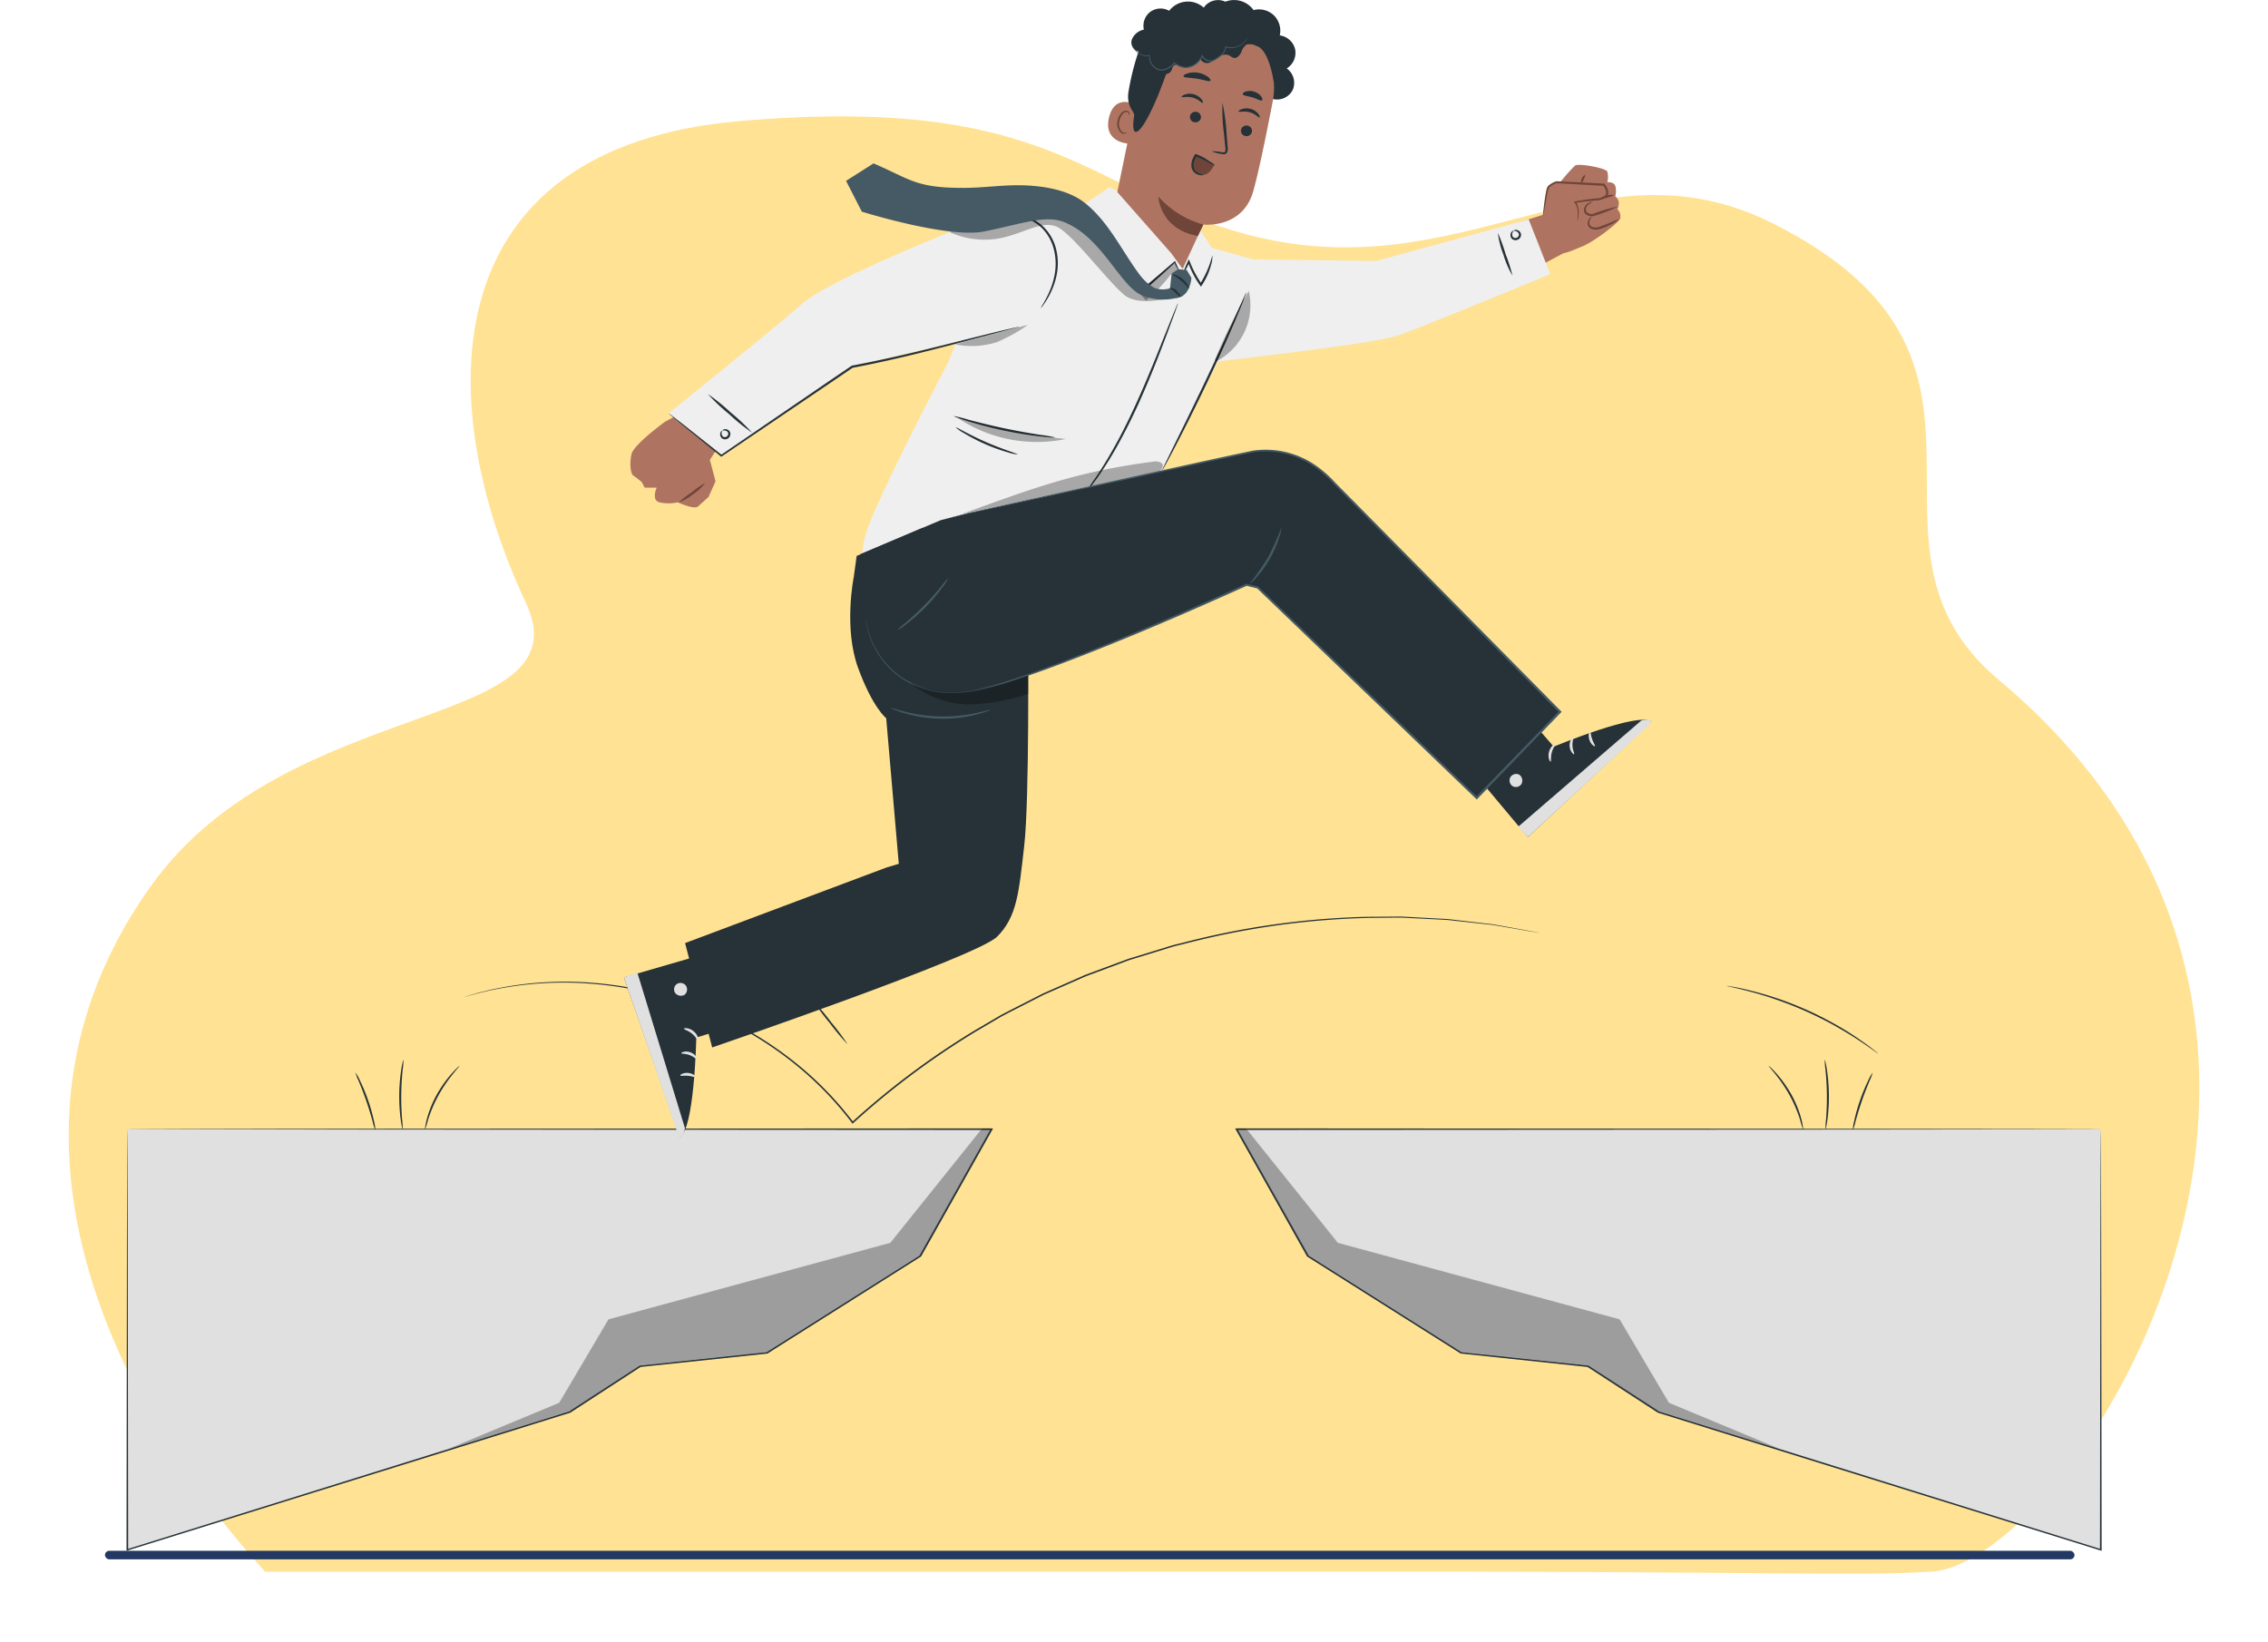 <svg xmlns="http://www.w3.org/2000/svg" xmlns:xlink="http://www.w3.org/1999/xlink" width="297.153" height="215.19" viewBox="0 0 297.153 215.19">
  <defs>
    <filter id="Trazado_114355" x="0" y="6.251" width="297.153" height="208.939" filterUnits="userSpaceOnUse">
      <feOffset dy="3" input="SourceAlpha"/>
      <feGaussianBlur stdDeviation="3" result="blur"/>
      <feFlood flood-opacity="0.161"/>
      <feComposite operator="in" in2="blur"/>
      <feComposite in="SourceGraphic"/>
    </filter>
    <clipPath id="clip-path">
      <rect id="Rectángulo_336038" data-name="Rectángulo 336038" width="113.535" height="64.337" fill="none"/>
    </clipPath>
    <clipPath id="clip-path-3">
      <rect id="Rectángulo_336035" data-name="Rectángulo 336035" width="71.367" height="42.088" fill="none"/>
    </clipPath>
    <clipPath id="clip-path-9">
      <rect id="Rectángulo_336039" data-name="Rectángulo 336039" width="185.25" height="27.137" fill="none"/>
    </clipPath>
    <clipPath id="clip-path-10">
      <rect id="Rectángulo_336034" data-name="Rectángulo 336034" width="134.687" height="149.001" fill="none"/>
    </clipPath>
    <clipPath id="clip-path-12">
      <rect id="Rectángulo_336026" data-name="Rectángulo 336026" width="26.312" height="6.876" fill="none"/>
    </clipPath>
    <clipPath id="clip-path-13">
      <rect id="Rectángulo_336027" data-name="Rectángulo 336027" width="4.67" height="9.241" fill="none"/>
    </clipPath>
    <clipPath id="clip-path-14">
      <rect id="Rectángulo_336028" data-name="Rectángulo 336028" width="11.995" height="11.836" fill="none"/>
    </clipPath>
    <clipPath id="clip-path-15">
      <rect id="Rectángulo_336029" data-name="Rectángulo 336029" width="14.257" height="3.263" fill="none"/>
    </clipPath>
    <clipPath id="clip-path-16">
      <rect id="Rectángulo_336030" data-name="Rectángulo 336030" width="9.552" height="2.786" fill="none"/>
    </clipPath>
    <clipPath id="clip-path-17">
      <rect id="Rectángulo_336031" data-name="Rectángulo 336031" width="30.141" height="12.472" fill="none"/>
    </clipPath>
    <clipPath id="clip-path-18">
      <rect id="Rectángulo_336032" data-name="Rectángulo 336032" width="15.418" height="3.888" fill="none"/>
    </clipPath>
  </defs>
  <g id="Grupo_947849" data-name="Grupo 947849" transform="translate(-651.179 -1591.544)">
    <g transform="matrix(1, 0, 0, 1, 651.18, 1591.54)" filter="url(#Trazado_114355)">
      <path id="Trazado_114355-2" data-name="Trazado 114355" d="M313.339,346.849c6.106,0,33.633.007,68.558,0,9.643,0,19.853-.005,30.329-.009,7.949,0,16.054-.007,24.186-.012l13.775-.009c61.47-.048,71.267.639,81.023.029,18.149,0,64.633-70.531,9.3-116.841-21.488-17.982,6.09-41.873-29.6-59.816-23.47-11.8-40.518,8.93-68.851,1.462-20.932-5.517-25.19-18.459-66.573-14.873-39.8,3.449-40.6,36.124-27.972,63.106,7.971,17.035-31.111,11.775-49.184,37.2C267.477,300.481,313.065,346.2,313.339,346.849Z" transform="translate(-278.62 -143.91)" fill="#ffe293"/>
    </g>
    <rect id="Rectángulo_33942" data-name="Rectángulo 33942" width="258.045" height="1.116" rx="0.558" transform="translate(664.934 1794.734)" fill="#233862"/>
    <g id="Grupo_947510" data-name="Grupo 947510">
      <g id="Grupo_947506" data-name="Grupo 947506" transform="translate(667.755 1730.397)">
        <g id="Grupo_947505" data-name="Grupo 947505" clip-path="url(#clip-path)">
          <path id="Trazado_654032" data-name="Trazado 654032" d="M.214,22.687V77.808l57.974-18.06,9.216-6L84.023,52,104.1,39.311l9.344-16.624Z" transform="translate(-0.106 -13.596)" fill="#e0e0e0"/>
          <g id="Grupo_947502" data-name="Grupo 947502">
            <g id="Grupo_947501" data-name="Grupo 947501" clip-path="url(#clip-path)">
              <path id="Trazado_654033" data-name="Trazado 654033" d="M.108,22.538s.008.344.012,1,.007,1.64.013,2.917c.006,2.557.016,6.31.027,11.109.014,9.591.033,23.361.056,40.09l-.147-.08L58.035,59.5,58,59.52l9.215-6,.029-.019.037,0L83.9,51.745l-.064.022.608-.384,19.474-12.3-.038.038L113.227,22.5l.114.14L32.109,22.59,8.582,22.563l-6.29-.012L.665,22.544c-.366,0-.557-.006-.557-.006s.18,0,.542-.006l1.612-.006,6.265-.012,23.5-.028,81.318-.047h.193l-.079.141L104.116,39.2l-.013.023-.025.016-19.472,12.3L84,51.93l-.029.018-.036,0L67.315,53.7l.065-.022-9.217,6-.016.01-.019.006L.147,77.738,0,77.784v-.125c.024-16.752.043-30.54.056-40.144.012-4.791.021-8.538.027-11.09.006-1.27.01-2.242.013-2.9s.012-.986.012-.986" transform="translate(0 -13.447)" fill="#263238"/>
              <g id="Grupo_947500" data-name="Grupo 947500" transform="translate(41.943 8.987)" opacity="0.3">
                <g id="Grupo_947499" data-name="Grupo 947499">
                  <g id="Grupo_947498" data-name="Grupo 947498" clip-path="url(#clip-path-3)">
                    <path id="Trazado_654034" data-name="Trazado 654034" d="M153.448,22.441,141.426,37.424,104.5,47.446,98.047,58.381,83.314,64.514l16.313-5.082,8.992-5.931,16.62-1.75L145.32,39.064l9.344-16.624" transform="translate(-83.309 -22.435)"/>
                    <path id="Trazado_654035" data-name="Trazado 654035" d="M83.314,64.515,83.3,64.5l14.728-6.132,6.457-10.935h0l36.919-10.021,12.019-14.98.021.011L141.429,37.424h0L104.507,47.447,98.051,58.38l0,0L83.52,64.429l16.1-5.014,8.993-5.932h0l16.616-1.75L145.3,39.05l9.343-16.621.023.008-9.349,16.628L125.239,51.752h0L108.619,53.5l-8.993,5.931Z" transform="translate(-83.303 -22.427)" fill="#fff"/>
                  </g>
                </g>
              </g>
            </g>
          </g>
          <g id="Grupo_947504" data-name="Grupo 947504">
            <g id="Grupo_947503" data-name="Grupo 947503" clip-path="url(#clip-path)">
              <path id="Trazado_654036" data-name="Trazado 654036" d="M59.544,4.149a5.053,5.053,0,0,1,.6,1.052,23.928,23.928,0,0,1,1.09,2.644,22.919,22.919,0,0,1,.758,2.717,4.4,4.4,0,0,1,.162,1.146,6.293,6.293,0,0,1-.344-1.118c-.191-.693-.469-1.647-.828-2.69s-.733-1.976-1.012-2.649a6.3,6.3,0,0,1-.42-1.1" transform="translate(-29.561 -2.486)" fill="#263238"/>
              <path id="Trazado_654037" data-name="Trazado 654037" d="M71.509,0a8.551,8.551,0,0,1-.1,1.336c-.08.823-.166,1.96-.181,3.217s.046,2.4.107,3.22a8.589,8.589,0,0,1,.073,1.337,1,1,0,0,1-.1-.352c-.049-.228-.1-.561-.158-.973a23.656,23.656,0,0,1,.074-6.463c.063-.411.126-.743.18-.97A1.024,1.024,0,0,1,71.509,0" transform="translate(-35.232 -0.001)" fill="#263238"/>
              <path id="Trazado_654038" data-name="Trazado 654038" d="M82.182,2c.033.021-.351.433-.911,1.13a19.573,19.573,0,0,0-1.9,2.846,17.717,17.717,0,0,0-1.293,3.055,12.562,12.562,0,0,1-.407,1.3.98.98,0,0,1,.024-.363A8.829,8.829,0,0,1,77.9,9a13.957,13.957,0,0,1,1.234-3.1,15.7,15.7,0,0,1,1.987-2.845c.3-.341.559-.609.751-.785A1.419,1.419,0,0,1,82.182,2" transform="translate(-38.559 -1.198)" fill="#263238"/>
            </g>
          </g>
        </g>
      </g>
      <g id="Grupo_947507" data-name="Grupo 947507" transform="translate(813 1730.397)">
        <g id="Grupo_947505-2" data-name="Grupo 947505" clip-path="url(#clip-path)">
          <path id="Trazado_654032-2" data-name="Trazado 654032" d="M113.448,22.687V77.807L55.475,59.748l-9.216-6L29.64,52,9.559,39.311.214,22.687Z" transform="translate(-0.021 -13.596)" fill="#e0e0e0"/>
          <g id="Grupo_947502-2" data-name="Grupo 947502">
            <g id="Grupo_947501-2" data-name="Grupo 947501" clip-path="url(#clip-path)">
              <path id="Trazado_654033-2" data-name="Trazado 654033" d="M113.427,22.538s-.008.344-.012,1-.007,1.64-.013,2.917c-.006,2.557-.016,6.31-.027,11.109-.014,9.591-.033,23.361-.056,40.09l.147-.08L55.5,59.5l.035.016-9.215-6-.029-.019-.037,0-16.619-1.75.064.022-.608-.384L9.618,39.081l.038.038L.308,22.5l-.114.14,81.232-.047,23.528-.028,6.29-.012,1.627-.006c.366,0,.557-.006.557-.006s-.18,0-.542-.006l-1.612-.006-6.265-.012-23.5-.028L.193,22.438H0l.079.141L9.42,39.2l.013.023.025.016,19.472,12.3.608.384.029.018.036,0L46.22,53.7l-.065-.022,9.217,6,.016.01.019.006,57.981,18.043.147.046v-.125c-.024-16.752-.043-30.54-.056-40.144-.012-4.791-.021-8.538-.027-11.09-.006-1.27-.01-2.242-.013-2.9s-.012-.986-.012-.986" transform="translate(0 -13.447)" fill="#263238"/>
              <g id="Grupo_947500-2" data-name="Grupo 947500" transform="translate(0.225 8.987)" opacity="0.3">
                <g id="Grupo_947499-2" data-name="Grupo 947499">
                  <g id="Grupo_947498-2" data-name="Grupo 947498" clip-path="url(#clip-path-3)">
                    <path id="Trazado_654034-2" data-name="Trazado 654034" d="M84.531,22.441,96.553,37.424l36.922,10.023,6.457,10.934,14.732,6.133-16.313-5.082L129.359,53.5l-16.62-1.75L92.659,39.064,83.314,22.441" transform="translate(-83.303 -22.435)"/>
                    <path id="Trazado_654035-2" data-name="Trazado 654035" d="M154.66,64.515l.011-.018-14.728-6.132L133.484,47.43h0L96.561,37.408,84.542,22.427l-.021.011L96.544,37.424h0l36.918,10.022,6.456,10.933,0,0,14.528,6.048-16.1-5.014-8.993-5.932h0l-16.616-1.75L92.67,39.05,83.327,22.429l-.023.008,9.349,16.628,20.083,12.688h0l16.616,1.75,8.993,5.931Z" transform="translate(-83.304 -22.427)" fill="#fff"/>
                  </g>
                </g>
              </g>
            </g>
          </g>
          <g id="Grupo_947504-2" data-name="Grupo 947504">
            <g id="Grupo_947503-2" data-name="Grupo 947503" clip-path="url(#clip-path)">
              <path id="Trazado_654036-2" data-name="Trazado 654036" d="M62.155,4.149a5.053,5.053,0,0,0-.6,1.052,23.928,23.928,0,0,0-1.09,2.644,22.918,22.918,0,0,0-.758,2.717,4.395,4.395,0,0,0-.162,1.146,6.293,6.293,0,0,0,.344-1.118c.191-.693.469-1.647.828-2.69s.733-1.976,1.012-2.649a6.3,6.3,0,0,0,.42-1.1" transform="translate(21.397 -2.486)" fill="#263238"/>
              <path id="Trazado_654037-2" data-name="Trazado 654037" d="M70.973,0a8.551,8.551,0,0,0,.1,1.336c.08.823.166,1.96.181,3.217s-.046,2.4-.107,3.22a8.589,8.589,0,0,0-.073,1.337,1,1,0,0,0,.1-.352c.049-.228.1-.561.158-.973a23.655,23.655,0,0,0-.074-6.463c-.063-.411-.126-.743-.18-.97A1.024,1.024,0,0,0,70.973,0" transform="translate(6.285 -0.001)" fill="#263238"/>
              <path id="Trazado_654038-2" data-name="Trazado 654038" d="M77.663,2c-.033.021.351.433.911,1.13a19.573,19.573,0,0,1,1.9,2.846,17.717,17.717,0,0,1,1.293,3.055,12.562,12.562,0,0,0,.407,1.3.98.98,0,0,0-.024-.363,8.829,8.829,0,0,0-.2-.973,13.957,13.957,0,0,0-1.234-3.1,15.7,15.7,0,0,0-1.987-2.845c-.3-.341-.559-.609-.751-.785A1.419,1.419,0,0,0,77.663,2" transform="translate(-7.752 -1.198)" fill="#263238"/>
            </g>
          </g>
        </g>
      </g>
      <g id="Grupo_947509" data-name="Grupo 947509" transform="translate(712 1711.636)">
        <g id="Grupo_947508" data-name="Grupo 947508" clip-path="url(#clip-path-9)">
          <path id="Trazado_654039" data-name="Trazado 654039" d="M140.831,2.124s-.134-.016-.393-.059l-1.148-.193-4.409-.762L131.667.754l-1.838-.2-.974-.109L127.84.39,123.426.168l-.59-.03-.6,0-1.222.012-2.542.024a105.766,105.766,0,0,0-24.1,3.391c-.556.143-1.122.262-1.678.428l-1.675.516-3.408,1.05c-.579.161-1.135.4-1.707.606l-1.715.638-1.732.644-.872.324c-.29.112-.571.247-.858.37l-3.46,1.52-.874.384c-.294.123-.583.258-.866.41l-1.716.877c-1.145.592-2.312,1.165-3.463,1.785l-3.4,2A103.581,103.581,0,0,0,50.967,27.06l-.084.077-.069-.091A44.28,44.28,0,0,0,42.5,18.681a47.66,47.66,0,0,0-9.263-5.575A49.306,49.306,0,0,0,15.913,8.744a45.593,45.593,0,0,0-11.773.779c-.68.121-1.273.274-1.788.394s-.947.234-1.294.333l-.789.217c-.178.048-.27.068-.27.068s.088-.032.264-.085l.785-.234c.345-.105.774-.23,1.291-.351s1.107-.284,1.787-.411a44.982,44.982,0,0,1,11.795-.841,49.244,49.244,0,0,1,17.39,4.331,47.74,47.74,0,0,1,9.307,5.583,44.384,44.384,0,0,1,8.361,8.4l-.153-.014a103.383,103.383,0,0,1,16.01-11.969l3.411-2c1.154-.621,2.323-1.195,3.471-1.788l1.72-.878c.283-.152.573-.287.868-.411l.876-.385L80.65,7.952c.288-.123.569-.257.86-.37l.874-.325,1.736-.644,1.719-.638c.573-.2,1.13-.444,1.711-.6l3.415-1.049,1.679-.515c.558-.165,1.125-.284,1.682-.427A105.248,105.248,0,0,1,118.47.027l2.545-.017L122.239,0l.6,0,.591.032,4.419.238,1.016.055.975.113,1.838.214,3.214.376,4.406.8,1.145.214c.257.05.388.08.388.08" fill="#263238"/>
          <path id="Trazado_654040" data-name="Trazado 654040" d="M115.3,32.429a31.465,31.465,0,0,1-2.361-2.809,31.415,31.415,0,0,1-2.192-2.943,31.532,31.532,0,0,1,2.361,2.81,31.408,31.408,0,0,1,2.192,2.943" transform="translate(-65.05 -15.67)" fill="#263238"/>
          <path id="Trazado_654041" data-name="Trazado 654041" d="M420.785,30.873a.9.9,0,0,1-.191-.116l-.523-.367c-.448-.326-1.108-.781-1.935-1.324s-1.833-1.158-2.972-1.8-2.426-1.287-3.8-1.907-2.723-1.13-3.957-1.562-2.367-.764-3.324-1.015-1.735-.444-2.277-.56l-.621-.145a.861.861,0,0,1-.215-.065.906.906,0,0,1,.222.022l.63.105c.547.092,1.334.258,2.3.5s2.1.562,3.349.975,2.595.938,3.981,1.553,2.667,1.286,3.811,1.93,2.142,1.282,2.959,1.846,1.468,1.036,1.9,1.383l.5.4a.877.877,0,0,1,.165.151" transform="translate(-235.535 -12.93)" fill="#263238"/>
        </g>
      </g>
      <g id="Grupo_947497" data-name="Grupo 947497" transform="translate(732.926 1591.544)">
        <g id="Grupo_947496" data-name="Grupo 947496" clip-path="url(#clip-path-10)">
          <g id="Grupo_947495" data-name="Grupo 947495">
            <g id="Grupo_947494" data-name="Grupo 947494" clip-path="url(#clip-path-10)">
              <path id="Trazado_653955" data-name="Trazado 653955" d="M6.05,96.959c-.132.088-4.075,2.979-4.382,4.206s-.131,2.629.22,2.848,1.095.833,1.095.833l.395.745H4.955s-.745,1.621.351,1.927a5.649,5.649,0,0,0,2.41,0s2.147.981,2.629.556,1.4-1.257,1.4-1.257l.92-2.059-.745-2.8,1.728-2.67L8.893,95.4Z" transform="translate(-0.66 -41.702)" fill="#ae7461"/>
              <path id="Trazado_653956" data-name="Trazado 653956" d="M16.242,112.417a6.127,6.127,0,0,1-1.579,1.455,6.109,6.109,0,0,1-1.86,1.075,11.314,11.314,0,0,1,1.686-1.312,11.331,11.331,0,0,1,1.753-1.219" transform="translate(-5.595 -49.136)" fill="#6f4439"/>
              <path id="Trazado_653957" data-name="Trazado 653957" d="M204.094,51.722l5.588-1.758,2.927,4.89-8.047,4.293Z" transform="translate(-89.211 -21.839)" fill="#ae7461"/>
              <path id="Trazado_653958" data-name="Trazado 653958" d="M215.359,41.77a24.377,24.377,0,0,1,2.8-3.322c.571-.28,3.95.327,4.2.8a2.5,2.5,0,0,1,0,1.4s.813-.093,1.048.468a2.6,2.6,0,0,1,0,1.4,1.123,1.123,0,0,1,.468.8,2.273,2.273,0,0,1-.187.866,1.387,1.387,0,0,1,.374,1.193c-.187.608-3.556,3.135-5.007,3.7s-2.527,1.216-3.463.655-1.638-4.633-1.638-4.633Z" transform="translate(-93.522 -16.775)" fill="#ae7461"/>
              <path id="Trazado_653959" data-name="Trazado 653959" d="M227.958,47.577a17.625,17.625,0,0,1-3.028,1.184,1.194,1.194,0,0,1-1.318-.257.779.779,0,0,1-.141-.623,1.009,1.009,0,0,1,.232-.48,1.413,1.413,0,0,1,.614-.391c.16-.052.253-.061.26-.043s-.073.065-.212.147a1.642,1.642,0,0,0-.5.417.677.677,0,0,0-.041.8.954.954,0,0,0,1.025.144,18.518,18.518,0,0,1,3.111-.9" transform="translate(-97.675 -20.526)" fill="#6f4439"/>
              <path id="Trazado_653960" data-name="Trazado 653960" d="M222.817,41.8c-.078-.014-.09-.3.052-.608s.366-.487.427-.437-.037.285-.161.559-.238.5-.319.486" transform="translate(-97.37 -17.811)" fill="#6f4439"/>
              <path id="Trazado_653961" data-name="Trazado 653961" d="M213.955,46.856a30.241,30.241,0,0,1,.655-3.744c.234-.421,1.123-.7,1.123-.7l6.177.328s1.4,1.685-.749,1.9a29.526,29.526,0,0,0-3,.4s.664.655.29,2.48-3.51,1.966-3.51,1.966Z" transform="translate(-93.522 -18.538)" fill="#ae7461"/>
              <path id="Trazado_653962" data-name="Trazado 653962" d="M218.441,47.41a6.149,6.149,0,0,1,.044-.682,4.226,4.226,0,0,0-.035-.794,1.913,1.913,0,0,0-.368-.934l-.112-.133.16-.034c.734-.156,1.6-.274,2.581-.386a2.328,2.328,0,0,0,1.363-.391c.3-.329.039-.924-.281-1.327l.1.052-1.475-.077-4.7-.267.046-.006a2.749,2.749,0,0,0-.928.48.661.661,0,0,0-.213.386c-.043.156-.078.312-.111.465-.127.61-.218,1.151-.3,1.6-.072.407-.131.749-.181,1.033a1.354,1.354,0,0,1-.088.364,1.312,1.312,0,0,1,.009-.374c.02-.242.055-.6.11-1.045s.127-.993.238-1.615c.029-.155.06-.316.1-.482a.9.9,0,0,1,.268-.5,2.923,2.923,0,0,1,1.012-.552l.02-.007h.026l4.7.231,1.475.08.067,0,.037.048a2.387,2.387,0,0,1,.426.8.926.926,0,0,1-.164.906,2.468,2.468,0,0,1-1.539.459c-.973.1-1.849.194-2.566.322l.048-.167a1.988,1.988,0,0,1,.383,1.055,3.773,3.773,0,0,1-.011.822,3.859,3.859,0,0,1-.093.5c-.029.113-.049.171-.058.169" transform="translate(-93.515 -18.437)" fill="#6f4439"/>
              <path id="Trazado_653963" data-name="Trazado 653963" d="M228.461,50.759a7.4,7.4,0,0,1-2.538,1.274,1.474,1.474,0,0,1-1.175-.039.87.87,0,0,1-.379-.4.754.754,0,0,1-.041-.478,1.219,1.219,0,0,1,.322-.554c.1-.1.175-.147.189-.134.049.029-.218.273-.307.725a.573.573,0,0,0,.344.6,1.265,1.265,0,0,0,.962,0c1.458-.484,2.583-1.071,2.623-.994" transform="translate(-98.047 -22.042)" fill="#6f4439"/>
              <path id="Trazado_653964" data-name="Trazado 653964" d="M229.067,45.393c.011.082-.347.2-.786.316s-.806.2-.838.127.3-.285.76-.41.853-.112.863-.033" transform="translate(-99.417 -19.815)" fill="#6f4439"/>
              <path id="Trazado_653965" data-name="Trazado 653965" d="M84.348,45.922l-9.924,1.325L66.7,66.474S58.382,82.329,56.237,87.992a12.549,12.549,0,0,0-.826,5.553l39.3-12.851,7.562-14.74,4.4-12.91-5.423-1.506-1.458-2.2L87.808,43.579Z" transform="translate(-24.201 -19.049)" fill="#efefef"/>
              <path id="Trazado_653966" data-name="Trazado 653966" d="M158.4,56.5l-19.984-.239-1.534,13.477s20.987-2.312,24.37-3.472S181.2,58.23,181.2,58.23l-2.833-7.183Z" transform="translate(-59.831 -22.313)" fill="#efefef"/>
              <path id="Trazado_653967" data-name="Trazado 653967" d="M205.327,59.815a11.711,11.711,0,0,1-1.18-2.725,11.69,11.69,0,0,1-.739-2.876A21.358,21.358,0,0,1,204.425,57a21.283,21.283,0,0,1,.9,2.82" transform="translate(-88.906 -23.697)" fill="#263238"/>
              <path id="Trazado_653968" data-name="Trazado 653968" d="M206.786,53.618c-.033-.021.189-.214.548-.058a.705.705,0,0,1,.406.509.721.721,0,0,1-1.2.6.706.706,0,0,1-.165-.63c.09-.382.377-.444.375-.4.025.037-.156.15-.169.434a.527.527,0,0,0,.15.408.469.469,0,0,0,.739-.37.526.526,0,0,0-.238-.364c-.235-.159-.434-.082-.449-.124" transform="translate(-90.203 -23.385)" fill="#263238"/>
              <path id="Trazado_653969" data-name="Trazado 653969" d="M106.343,96.193a1.147,1.147,0,0,1,.157-.248l.493-.674c.221-.288.484-.645.771-1.072s.636-.9.977-1.449c.714-1.08,1.5-2.411,2.323-3.912s1.657-3.192,2.48-4.991c1.641-3.6,2.949-6.941,3.913-9.352l1.152-2.851.328-.769a1.1,1.1,0,0,1,.133-.261,1.142,1.142,0,0,1-.078.283l-.276.789-1.064,2.885c-.915,2.43-2.194,5.787-3.84,9.4-.825,1.8-1.682,3.49-2.509,5s-1.646,2.826-2.386,3.9c-.354.546-.712,1.013-1.017,1.43s-.578.768-.813,1.046l-.538.642a1.115,1.115,0,0,1-.2.211" transform="translate(-46.483 -30.866)" fill="#263238"/>
              <path id="Trazado_653970" data-name="Trazado 653970" d="M120.176,57.173a2.216,2.216,0,0,1-.27-.453l-.672-1.3.138.027c-.867.8-2.092,1.912-3.521,3.193l-.1.087-.093-.1c-.674-.717-1.353-1.546-2.029-2.428-1.655-2.182-3.032-4.236-4.076-5.686L108.315,48.8a3.991,3.991,0,0,1-.443-.64,3.945,3.945,0,0,1,.533.569c.322.384.78.947,1.319,1.663,1.09,1.422,2.495,3.46,4.142,5.631.673.878,1.342,1.7,2,2.418l-.19-.012c1.437-1.263,2.681-2.343,3.579-3.108l.092-.079.047.105.6,1.337a2.216,2.216,0,0,1,.185.493" transform="translate(-47.151 -21.05)" fill="#263238"/>
              <path id="Trazado_653971" data-name="Trazado 653971" d="M136.295,68.106a.882.882,0,0,1-.074.253l-.266.7c-.236.609-.594,1.483-1.049,2.558-.909,2.151-2.223,5.1-3.756,8.313s-2.988,6.1-4.067,8.165c-.539,1.035-.983,1.869-1.3,2.441l-.369.656a.908.908,0,0,1-.146.22.9.9,0,0,1,.093-.247l.32-.681,1.215-2.482c1.031-2.093,2.455-4.985,3.988-8.2s2.874-6.142,3.83-8.27l1.134-2.52.317-.682a.888.888,0,0,1,.129-.23" transform="translate(-54.756 -29.77)" fill="#263238"/>
              <g id="Grupo_947475" data-name="Grupo 947475" transform="translate(44.293 60.464)" opacity="0.3">
                <g id="Grupo_947474" data-name="Grupo 947474">
                  <g id="Grupo_947473" data-name="Grupo 947473" clip-path="url(#clip-path-12)">
                    <path id="Trazado_653972" data-name="Trazado 653972" d="M104.866,107.648a1.525,1.525,0,0,0-1.226-.193c-9.945,1.305-15.52,3.421-24.951,6.837l25.669-5.484c.551-.211.827-.876.508-1.161" transform="translate(-78.689 -107.417)"/>
                  </g>
                </g>
              </g>
              <path id="Trazado_653973" data-name="Trazado 653973" d="M133.95,59.43a3.424,3.424,0,0,1-.16,1.2,8.662,8.662,0,0,1-1.224,2.73l-.118.174-.121-.171c-.107-.152-.219-.313-.327-.481a11.538,11.538,0,0,1-1.25-2.6l.214.014a10.229,10.229,0,0,1-.9,1.654,10.325,10.325,0,0,1,.694-1.76l.111-.254.1.267a13.834,13.834,0,0,0,1.276,2.517c.1.164.214.321.317.471l-.239,0a12.935,12.935,0,0,0,1.625-3.767" transform="translate(-56.85 -25.977)" fill="#263238"/>
              <g id="Grupo_947478" data-name="Grupo 947478" transform="translate(77.409 38.124)" opacity="0.3">
                <g id="Grupo_947477" data-name="Grupo 947477">
                  <g id="Grupo_947476" data-name="Grupo 947476" clip-path="url(#clip-path-13)">
                    <path id="Trazado_653974" data-name="Trazado 653974" d="M137.673,76.97a8.274,8.274,0,0,0,4.307-9.24,74.681,74.681,0,0,0-4.459,9.051" transform="translate(-137.521 -67.729)"/>
                  </g>
                </g>
              </g>
              <g id="Grupo_947481" data-name="Grupo 947481" transform="translate(61.03 27.543)" opacity="0.3">
                <g id="Grupo_947480" data-name="Grupo 947480">
                  <g id="Grupo_947479" data-name="Grupo 947479" clip-path="url(#clip-path-14)">
                    <path id="Trazado_653975" data-name="Trazado 653975" d="M108.548,48.946a49.935,49.935,0,0,0,7.225,11.822,21.766,21.766,0,0,0,3.375-3.551l1.268,1.057q-.327-1.03-.655-2.061c-.039-.124-.1-.267-.228-.29a.362.362,0,0,0-.267.109l-3.366,2.63a71.891,71.891,0,0,1-7.479-9.731" transform="translate(-108.422 -48.932)"/>
                  </g>
                </g>
              </g>
              <path id="Trazado_653976" data-name="Trazado 653976" d="M85.342,103.009a4.954,4.954,0,0,1-1.281-.27,23.85,23.85,0,0,1-5.772-2.526,4.967,4.967,0,0,1-1.067-.758c.047-.076,1.743.968,3.987,1.944s4.156,1.524,4.133,1.61" transform="translate(-33.754 -43.471)" fill="#263238"/>
              <path id="Trazado_653977" data-name="Trazado 653977" d="M90.075,99.634a1.924,1.924,0,0,1-.54,0c-.346-.02-.845-.066-1.461-.136-1.23-.139-2.925-.393-4.776-.782s-3.5-.843-4.687-1.213c-.591-.185-1.066-.344-1.39-.466a1.916,1.916,0,0,1-.5-.216,16.556,16.556,0,0,1,1.943.482c1.193.318,2.847.736,4.689,1.125s3.524.673,4.743.864a16.644,16.644,0,0,1,1.973.344" transform="translate(-33.538 -42.318)" fill="#263238"/>
              <g id="Grupo_947484" data-name="Grupo 947484" transform="translate(43.653 54.648)" opacity="0.3">
                <g id="Grupo_947483" data-name="Grupo 947483">
                  <g id="Grupo_947482" data-name="Grupo 947482" clip-path="url(#clip-path-15)">
                    <path id="Trazado_653978" data-name="Trazado 653978" d="M77.552,97.142A18.634,18.634,0,0,0,91.809,99.95a70.051,70.051,0,0,1-14.257-2.865" transform="translate(-77.552 -97.084)"/>
                  </g>
                </g>
              </g>
              <path id="Trazado_653979" data-name="Trazado 653979" d="M56.543,50.217c-2.68-.827-11.175,2.862-11.175,2.862S30.943,58.932,27.94,61.645s-17.55,14.4-17.55,14.4L17.3,81.6,34.3,69.919l20.834-4.844s2.333-.8,5.026-5.067-.942-8.963-3.622-9.791" transform="translate(-4.542 -21.898)" fill="#efefef"/>
              <path id="Trazado_653980" data-name="Trazado 653980" d="M93.908,62.282c-.046-.03.506-.76,1.1-2.086a10.175,10.175,0,0,0,.738-2.423,7.7,7.7,0,0,0-.1-3.069,6.115,6.115,0,0,0-1.4-2.7,5.5,5.5,0,0,0-2.062-1.4,6.013,6.013,0,0,0-2.3-.333c0-.01.053-.026.159-.05a3.043,3.043,0,0,1,.473-.062,4.629,4.629,0,0,1,1.736.249,5.511,5.511,0,0,1,2.19,1.41,6.224,6.224,0,0,1,1.491,2.817,7.71,7.71,0,0,1,.078,3.184,9.662,9.662,0,0,1-.816,2.465,10.868,10.868,0,0,1-.887,1.5,2.307,2.307,0,0,1-.405.5" transform="translate(-39.291 -21.921)" fill="#263238"/>
              <g id="Grupo_947487" data-name="Grupo 947487" transform="translate(43.388 42.56)" opacity="0.3">
                <g id="Grupo_947486" data-name="Grupo 947486">
                  <g id="Grupo_947485" data-name="Grupo 947485" clip-path="url(#clip-path-16)">
                    <path id="Trazado_653981" data-name="Trazado 653981" d="M77.08,78.163a10.858,10.858,0,0,0,5.49-.29,22.276,22.276,0,0,0,4.062-2.265Z" transform="translate(-77.08 -75.609)"/>
                  </g>
                </g>
              </g>
              <path id="Trazado_653982" data-name="Trazado 653982" d="M22.69,100.089c-.036-.013.126-.248.5-.187a.687.687,0,0,1,.505.382.7.7,0,0,1-.981.862.688.688,0,0,1-.315-.551c-.012-.381.241-.512.25-.475.033.03-.1.182-.044.449a.512.512,0,0,0,.243.341.453.453,0,0,0,.6-.525.509.509,0,0,0-.307-.284c-.257-.094-.426.024-.451-.014" transform="translate(-9.792 -43.664)" fill="#263238"/>
              <path id="Trazado_653983" data-name="Trazado 653983" d="M25.328,96.778a25.355,25.355,0,0,1-3-2.422,25.391,25.391,0,0,1-2.8-2.643,25.485,25.485,0,0,1,3,2.423,25.444,25.444,0,0,1,2.8,2.643" transform="translate(-8.535 -40.087)" fill="#263238"/>
              <path id="Trazado_653984" data-name="Trazado 653984" d="M10.391,87.389a.589.589,0,0,1,.132.086l.369.276,1.4,1.086,5.08,4.028-.13-.005,14.2-9.7,2.924-1.987.025-.017.03-.006c6.256-1.171,11.7-2.63,15.621-3.6,1.959-.491,3.534-.877,4.622-1.131l1.251-.284a2.8,2.8,0,0,1,.439-.08,2.761,2.761,0,0,1-.426.133l-1.239.333-4.6,1.217c-3.907,1.018-9.346,2.511-15.616,3.7l.055-.023L31.6,83.4,17.359,93.041l-.068.046-.062-.051-5.019-4.1L10.851,87.8l-.348-.3c-.078-.069-.115-.107-.111-.111" transform="translate(-4.542 -33.244)" fill="#263238"/>
              <g id="Grupo_947490" data-name="Grupo 947490" transform="translate(42.699 26.975)" opacity="0.3">
                <g id="Grupo_947489" data-name="Grupo 947489">
                  <g id="Grupo_947488" data-name="Grupo 947488" clip-path="url(#clip-path-17)">
                    <path id="Trazado_653985" data-name="Trazado 653985" d="M75.857,51.368a11.023,11.023,0,0,0,6.059.879c3.383-.492,5.972-2.583,8.061-1.538s6.64,7.2,8.793,8.92,7.228,0,7.228,0h-3.073l-4.351-3.3s-3.678-7.972-6.446-8.27a88.056,88.056,0,0,0-9.106,0Z" transform="translate(-75.857 -47.922)"/>
                  </g>
                </g>
              </g>
              <path id="Trazado_653986" data-name="Trazado 653986" d="M94.867,53.778c-.271.75-1.778.974-2.777.56A6.511,6.511,0,0,1,89.928,52.3c-2.243-3.117-3.89-6.628-6.879-9.039-2.079-1.677-5.129-2.221-7.8-2.344s-5.333.312-8,.326c-6.387.033-7.046-1.095-11.947-3.208l-3.6,2.288,2.065,4.035s11.312,3.532,15.992,2.6c4.769-.95,7.969-2.168,10.348-1.29,5.082,1.877,7.434,8.428,10.389,9.67a7.167,7.167,0,0,0,5.318.061Z" transform="translate(-22.598 -16.627)" fill="#455a64"/>
              <path id="Trazado_653987" data-name="Trazado 653987" d="M127.059,65.473l.236-2.25.857-.553,1.128.1.61,1.027s-.085,2.474-2.035,2.655Z" transform="translate(-55.539 -27.394)" fill="#455a64"/>
              <path id="Trazado_653988" data-name="Trazado 653988" d="M128.5,68.141c-.058.056-.386-.187-.732-.544a2.4,2.4,0,0,0-.433-.391c-.118-.075-.216-.092-.221-.136s.106-.1.3-.057a1.248,1.248,0,0,1,.569.379c.346.357.579.692.521.749" transform="translate(-55.563 -29.285)" fill="#263238"/>
              <path id="Trazado_653989" data-name="Trazado 653989" d="M129.87,65.668c-.073.045-.457-.492-1.071-1s-1.207-.794-1.175-.875a3.048,3.048,0,0,1,2.246,1.873" transform="translate(-55.785 -27.878)" fill="#263238"/>
              <path id="Trazado_653990" data-name="Trazado 653990" d="M145.565,8.959a2.39,2.39,0,0,0,1.1-2.488,2.391,2.391,0,0,0-2.013-1.832,2.837,2.837,0,0,0-.778-2.633,2.836,2.836,0,0,0-2.659-.684,3.129,3.129,0,0,0-3.693-1.1,2.289,2.289,0,0,0-2.6.485,2.288,2.288,0,0,0-.3,2.63l8.868,9.56a2.316,2.316,0,0,0,2.815-1.032,2.316,2.316,0,0,0-.744-2.9" transform="translate(-58.722 0)" fill="#263238"/>
              <path id="Trazado_653991" data-name="Trazado 653991" d="M128.424,3.919l-.473-.132c-5.185-1.12-9.033,2.659-10.009,7.874l-3.1,15.071,7.049,8,1.507,2.068,2.686-5.81s5.117.6,6.541-4.288c.687-2.361,1.707-7.336,2.577-11.851a9.486,9.486,0,0,0-6.775-10.936" transform="translate(-50.197 -1.569)" fill="#ae7461"/>
              <path id="Trazado_653992" data-name="Trazado 653992" d="M130.3,49.433a12.347,12.347,0,0,1-5.9-3.667s.151,4.244,5.168,5.163Z" transform="translate(-54.375 -20.005)" fill="#6f4439"/>
              <path id="Trazado_653993" data-name="Trazado 653993" d="M145.048,30.075a.727.727,0,0,1-.872.519.7.7,0,0,1-.546-.832.727.727,0,0,1,.871-.52.7.7,0,0,1,.547.833" transform="translate(-62.774 -12.774)" fill="#263238"/>
              <path id="Trazado_653994" data-name="Trazado 653994" d="M145.809,26.419c-.112.068-.534-.473-1.288-.681s-1.412.016-1.467-.1c-.029-.052.105-.193.4-.3a2,2,0,0,1,1.206-.034,1.919,1.919,0,0,1,.993.656c.183.242.215.429.161.458" transform="translate(-62.529 -11.028)" fill="#263238"/>
              <path id="Trazado_653995" data-name="Trazado 653995" d="M133.172,26.862a.727.727,0,0,1-.871.519.7.7,0,0,1-.547-.833.727.727,0,0,1,.871-.52.7.7,0,0,1,.547.833" transform="translate(-57.583 -11.37)" fill="#263238"/>
              <path id="Trazado_653996" data-name="Trazado 653996" d="M132.578,23.013c-.112.067-.535-.473-1.288-.68s-1.411.016-1.467-.1c-.029-.052.1-.193.4-.3a1.99,1.99,0,0,1,1.206-.034,1.919,1.919,0,0,1,.994.656c.182.242.215.429.161.458" transform="translate(-56.745 -9.539)" fill="#263238"/>
              <path id="Trazado_653997" data-name="Trazado 653997" d="M136.821,30.267a5.152,5.152,0,0,1,1.286.119c.2.033.391.046.459-.077a1.014,1.014,0,0,0,.03-.606q-.078-.774-.162-1.624a26.174,26.174,0,0,1-.213-4.188,26.187,26.187,0,0,1,.55,4.161q.071.851.136,1.626a1.158,1.158,0,0,1-.11.783.5.5,0,0,1-.395.194,1.353,1.353,0,0,1-.339-.046,5.115,5.115,0,0,1-1.241-.343" transform="translate(-59.806 -10.443)" fill="#263238"/>
              <path id="Trazado_653998" data-name="Trazado 653998" d="M133.778,17.942c-.131.184-.857-.122-1.771-.261-.911-.157-1.7-.1-1.762-.313-.028-.1.15-.261.494-.379a3.113,3.113,0,0,1,2.692.437c.288.221.407.427.348.516" transform="translate(-56.93 -7.368)" fill="#263238"/>
              <path id="Trazado_653999" data-name="Trazado 653999" d="M146.569,22.386c-.18.135-.65-.187-1.272-.369-.615-.2-1.185-.205-1.257-.418-.029-.1.1-.25.378-.348a1.916,1.916,0,0,1,2.038.634c.172.238.2.434.114.5" transform="translate(-62.959 -9.253)" fill="#263238"/>
              <path id="Trazado_654000" data-name="Trazado 654000" d="M116.466,25.458a1.382,1.382,0,0,0-1.081-1.682c-.939-.167-2.1.07-2.566,1.977-.824,3.382,2.742,3.512,2.772,3.417.02-.065.543-2.293.875-3.711" transform="translate(-49.26 -10.373)" fill="#ae7461"/>
              <path id="Trazado_654001" data-name="Trazado 654001" d="M116.1,28.6c-.012-.014-.069.027-.18.048a.606.606,0,0,1-.443-.1,1.5,1.5,0,0,1-.356-1.473,2.009,2.009,0,0,1,.37-.8.7.7,0,0,1,.554-.344.309.309,0,0,1,.308.246c.022.106-.016.168,0,.178s.087-.039.093-.186a.389.389,0,0,0-.082-.244.459.459,0,0,0-.305-.165.852.852,0,0,0-.743.374,2.06,2.06,0,0,0-.435.893,1.577,1.577,0,0,0,.5,1.671.651.651,0,0,0,.561.042c.126-.058.162-.129.151-.138" transform="translate(-50.198 -11.257)" fill="#6f4439"/>
              <path id="Trazado_654002" data-name="Trazado 654002" d="M135.445,5.7a1.253,1.253,0,0,0-.051-.274,2.244,2.244,0,0,0-1.416-1.418,8.6,8.6,0,0,0-1.025-.811A3.138,3.138,0,0,0,131.126,1.1a3.137,3.137,0,0,0-3.075.5c-.143-.019-.287-.033-.431-.047a3.095,3.095,0,0,0-4.889.024,2.3,2.3,0,0,0-2.476.139,2.3,2.3,0,0,0-.841,2.332,2.135,2.135,0,0,0-1.586,1.323,1.242,1.242,0,0,0,.882,1.555,33.146,33.146,0,0,0-1.3,5.206c-.347,1.975.816,2.688.74,3.158-.667,4.1,1.422,2.379,4.175-5.413a.937.937,0,0,0,.71-.494c.1-.222.123-.509.326-.647.243-.164.562,0,.835.1a2.222,2.222,0,0,0,2.648-.917.932.932,0,0,0,1.174.448,4.994,4.994,0,0,0,1.184-.723,1.432,1.432,0,0,1,1.311-.256c.238.1.429.316.684.363.451.083.809-.373,1-.791a2.01,2.01,0,0,1,.668-.961,2.524,2.524,0,0,1,.868,0c.167.066.332.147.493.218a1.676,1.676,0,0,0,.222.072,2.542,2.542,0,0,1,.281.215c1.282,1.128,1.722,4.559,1.722,4.559a6.088,6.088,0,0,0-1-5.367" transform="translate(-51.292 -0.164)" fill="#263238"/>
              <path id="Trazado_654003" data-name="Trazado 654003" d="M133.51,8.5s0,.021-.018.061-.035.1-.071.173a2.186,2.186,0,0,1-.423.579,2.49,2.49,0,0,1-.964.586,2.314,2.314,0,0,1-1.482.01l.078-.059a1.26,1.26,0,0,1-.325.907,3.607,3.607,0,0,1-.8.665,2.592,2.592,0,0,1-.482.28,1.217,1.217,0,0,1-.587.05,1.27,1.27,0,0,1-.972-.687h.135a2.608,2.608,0,0,1-1.55,1.444,1.9,1.9,0,0,1-1.2.055,3.431,3.431,0,0,1-1.019-.54l.1-.015a2.741,2.741,0,0,1-1.081.815,1.46,1.46,0,0,1-1.257-.006,1.917,1.917,0,0,1-1.021-1.841l.066.056a1.792,1.792,0,0,1-1.2-.151,1.946,1.946,0,0,1-.7-.581,1.68,1.68,0,0,1-.261-.514.8.8,0,0,1-.037-.2,2.072,2.072,0,0,0,.344.675,1.933,1.933,0,0,0,.694.541,1.718,1.718,0,0,0,1.136.124l.073-.019-.007.075a1.809,1.809,0,0,0,.974,1.713,1.326,1.326,0,0,0,1.144-.006,2.62,2.62,0,0,0,1.019-.775l.043-.055.057.04a3.323,3.323,0,0,0,.975.515,1.754,1.754,0,0,0,1.11-.053,2.466,2.466,0,0,0,1.464-1.359l.065-.153.07.151a1.129,1.129,0,0,0,.858.606,1.079,1.079,0,0,0,.518-.04,2.537,2.537,0,0,0,.454-.262,3.5,3.5,0,0,0,.78-.633,1.142,1.142,0,0,0,.306-.818l-.006-.087.083.029a2.237,2.237,0,0,0,1.415.011,2.476,2.476,0,0,0,.947-.545,2.7,2.7,0,0,0,.557-.766" transform="translate(-51.768 -3.716)" fill="#455a64"/>
              <path id="Trazado_654004" data-name="Trazado 654004" d="M133.2,36.323a.517.517,0,0,0-.278-.1c-.167.007-.281.167-.355.317a1.977,1.977,0,0,0-.088,1.62.972.972,0,0,0,.421.455,1.448,1.448,0,0,0,1.872-.5l.465-.668c-.439-.262-1.6-.867-2.038-1.129" transform="translate(-57.849 -15.834)" fill="#6f4439"/>
              <path id="Trazado_654005" data-name="Trazado 654005" d="M135.149,37.27a1.629,1.629,0,0,1-.771-.283,9.058,9.058,0,0,0-1.757-.845l.159-.071c-.059.106-.119.218-.174.332a1.927,1.927,0,0,0-.243,1.113,1,1,0,0,0,.469.74c.471.269.856.3.84.354a1.461,1.461,0,0,1-.943-.173,1.188,1.188,0,0,1-.633-.878,2.085,2.085,0,0,1,.246-1.284c.059-.122.123-.238.184-.346l.057-.1.1.03a6.567,6.567,0,0,1,1.792.961,5.242,5.242,0,0,1,.672.451" transform="translate(-57.73 -15.661)" fill="#263238"/>
              <path id="Trazado_654006" data-name="Trazado 654006" d="M193.689,169.776l9.406,11.231,16.207-15.1c-1.536-1.46-12.816,3.241-12.816,3.241l-5.2-6Z" transform="translate(-84.663 -71.317)" fill="#263238"/>
              <path id="Trazado_654007" data-name="Trazado 654007" d="M206.263,180.552a.9.9,0,0,0,.246,1.182.868.868,0,0,0,1.173-.234.954.954,0,0,0-.267-1.25.9.9,0,0,0-1.193.378" transform="translate(-90.106 -78.75)" fill="#e0e0e0"/>
              <path id="Trazado_654008" data-name="Trazado 654008" d="M209.4,182.927l-1.288-1.354,16.139-13.921s1.017-.352,1.4.235Z" transform="translate(-90.967 -73.237)" fill="#e0e0e0"/>
              <path id="Trazado_654009" data-name="Trazado 654009" d="M216.078,173.219c.071.082-.291.486-.444,1.1-.169.613-.05,1.143-.152,1.179-.087.053-.41-.53-.212-1.274s.757-1.1.808-1.008" transform="translate(-94.069 -75.71)" fill="#e0e0e0"/>
              <path id="Trazado_654010" data-name="Trazado 654010" d="M220.577,171.66c.09.06-.128.514-.085,1.1.026.587.295,1.012.213,1.081-.063.082-.549-.331-.589-1.059s.388-1.194.46-1.121" transform="translate(-96.213 -75.031)" fill="#e0e0e0"/>
              <path id="Trazado_654011" data-name="Trazado 654011" d="M225.381,172.178c-.056.084-.535-.209-.735-.832s.009-1.14.1-1.1.082.48.254.988.449.867.377.948" transform="translate(-98.157 -74.413)" fill="#e0e0e0"/>
              <path id="Trazado_654012" data-name="Trazado 654012" d="M212.073,170.045c.034.1-.431.332-.85.779s-.636.913-.741.884-.032-.624.469-1.144,1.1-.618,1.122-.519" transform="translate(-91.987 -74.313)" fill="#e0e0e0"/>
              <path id="Trazado_654013" data-name="Trazado 654013" d="M206.783,167.195c.032.032-.236.372-.816.752a4.975,4.975,0,0,1-1.092.53,5.177,5.177,0,0,1-.7.187,1.354,1.354,0,0,1-.423.038.472.472,0,0,1-.428-.387.593.593,0,0,1,.178-.5,1.459,1.459,0,0,1,.343-.241,3.981,3.981,0,0,1,.666-.3,3.9,3.9,0,0,1,1.206-.205,1.847,1.847,0,0,1,1.091.214c-.011.059-.425-.018-1.076.051a4.442,4.442,0,0,0-1.1.267,4.063,4.063,0,0,0-.6.29c-.214.114-.361.249-.334.366.012.044.02.058.1.074a1.105,1.105,0,0,0,.31-.028,5.9,5.9,0,0,0,.657-.154,6.187,6.187,0,0,0,1.065-.43,7.729,7.729,0,0,1,.949-.522" transform="translate(-88.874 -73.026)" fill="#e0e0e0"/>
              <path id="Trazado_654014" data-name="Trazado 654014" d="M207.947,165.116c-.017.038-.438-.1-.945-.585a3.592,3.592,0,0,1-.969-1.677.917.917,0,0,1,.136-.892.519.519,0,0,1,.55-.09,1.5,1.5,0,0,1,.361.22,2.48,2.48,0,0,1,.509.546,2.557,2.557,0,0,1,.435,1.161,1.429,1.429,0,0,1-.2,1.1,9.2,9.2,0,0,0-.064-1.054,2.559,2.559,0,0,0-.454-1,2.291,2.291,0,0,0-.452-.455c-.186-.149-.379-.227-.428-.15a.635.635,0,0,0-.035.531,3.659,3.659,0,0,0,.208.627,4,4,0,0,0,.6.956c.42.5.781.714.75.766" transform="translate(-90.035 -70.738)" fill="#e0e0e0"/>
              <path id="Trazado_654015" data-name="Trazado 654015" d="M14.069,220.257,0,224.339l7.283,20.916c1.955-.818,2.2-13.036,2.2-13.036l7.584-2.339Z" transform="translate(0 -96.276)" fill="#263238"/>
              <path id="Trazado_654016" data-name="Trazado 654016" d="M13.239,229.169a.9.9,0,0,0-1.18-.251.87.87,0,0,0-.259,1.168.953.953,0,0,0,1.251.259.9.9,0,0,0,.135-1.245" transform="translate(-5.103 -100.009)" fill="#e0e0e0"/>
              <path id="Trazado_654017" data-name="Trazado 654017" d="M0,227.017l1.758-.633,6.236,20.381s-.088,1.072-.781,1.19Z" transform="translate(0 -98.955)" fill="#e0e0e0"/>
              <path id="Trazado_654018" data-name="Trazado 654018" d="M15.809,240.854c-.1.032-.328-.462-.831-.851s-1.026-.507-1.018-.615c-.013-.1.651-.161,1.252.32s.7,1.135.6,1.145" transform="translate(-6.102 -104.609)" fill="#e0e0e0"/>
              <path id="Trazado_654019" data-name="Trazado 654019" d="M15.4,245.744c-.091.058-.419-.324-.972-.52-.547-.213-1.044-.138-1.075-.241-.05-.091.524-.37,1.206-.113s.937.838.84.874" transform="translate(-5.835 -106.989)" fill="#e0e0e0"/>
              <path id="Trazado_654020" data-name="Trazado 654020" d="M13.093,250.073c-.054-.085.407-.405,1.058-.338s1.04.468.969.541-.472-.119-1.007-.166-.974.061-1.02-.037" transform="translate(-5.721 -109.157)" fill="#e0e0e0"/>
              <path id="Trazado_654021" data-name="Trazado 654021" d="M20.819,238.533c-.108-.01-.131-.528-.37-1.091s-.579-.951-.51-1.034c.053-.085.584.222.858.89s.12,1.258.023,1.236" transform="translate(-8.712 -103.33)" fill="#e0e0e0"/>
              <path id="Trazado_654022" data-name="Trazado 654022" d="M25.283,234.954a2.084,2.084,0,0,1-.36-1.049,5,5,0,0,1-.044-1.214,5.136,5.136,0,0,1,.11-.713,1.361,1.361,0,0,1,.136-.4.471.471,0,0,1,.527-.236.593.593,0,0,1,.39.366,1.445,1.445,0,0,1,.082.411,3.955,3.955,0,0,1,0,.729,3.909,3.909,0,0,1-.3,1.187c-.28.642-.6.94-.636.912-.05-.035.188-.382.387-1.005a4.437,4.437,0,0,0,.2-1.117,4.183,4.183,0,0,0-.024-.666c-.019-.242-.083-.431-.2-.454-.045-.007-.061-.005-.109.064a1.1,1.1,0,0,0-.1.295,5.753,5.753,0,0,0-.123.664,6.165,6.165,0,0,0-.036,1.148,7.68,7.68,0,0,1,.1,1.079" transform="translate(-10.867 -101.113)" fill="#e0e0e0"/>
              <path id="Trazado_654023" data-name="Trazado 654023" d="M25.267,236.939c-.028-.031.267-.361.916-.629a3.6,3.6,0,0,1,1.926-.211.917.917,0,0,1,.761.484.517.517,0,0,1-.14.539,1.5,1.5,0,0,1-.347.241,2.467,2.467,0,0,1-.705.247,2.548,2.548,0,0,1-1.238-.071c-.684-.22-.955-.6-.923-.624a9.1,9.1,0,0,0,.991.367,2.547,2.547,0,0,0,1.1-.012,2.28,2.28,0,0,0,.6-.23c.211-.11.361-.256.309-.332-.034-.1-.263-.223-.471-.247a3.673,3.673,0,0,0-.658-.062,3.986,3.986,0,0,0-1.116.161c-.624.185-.968.427-1,.377" transform="translate(-11.043 -103.18)" fill="#e0e0e0"/>
              <path id="Trazado_654024" data-name="Trazado 654024" d="M36.335,129.294s-1.353,6.671.57,11.915,3.68,6.585,3.68,6.585l1.649,19.075-1.649.5-26.348,9.889,3.548,13.673S52.5,179.042,55.118,176.42s2.854-5.811,3.553-11.929.5-26.934.5-26.934L45.391,122.836l-8.676,3.695" transform="translate(-6.223 -53.693)" fill="#263238"/>
              <path id="Trazado_654025" data-name="Trazado 654025" d="M55.771,126.859c.312,4.332,4.969,12.183,16.35,8.976s33.53-13.383,33.53-13.383l1.456.363,28.692,27.57L146.717,139.1l-30.267-30.667a11.641,11.641,0,0,0-9.587-3.5,6.96,6.96,0,0,0-.759.123c-2.083.481-36.869,8.015-36.869,8.015L65.559,114l-10.488,4.437Z" transform="translate(-24.072 -45.838)" fill="#263238"/>
              <path id="Trazado_654026" data-name="Trazado 654026" d="M149.765,122.813a4.242,4.242,0,0,1-.271,1.241,14.581,14.581,0,0,1-3.009,5.3,4.265,4.265,0,0,1-.925.87,36.3,36.3,0,0,0,2.455-3.508,36.308,36.308,0,0,0,1.75-3.907" transform="translate(-63.625 -53.682)" fill="#455a64"/>
              <path id="Trazado_654027" data-name="Trazado 654027" d="M70.33,134.56a5.6,5.6,0,0,1-.751,1.191,23.955,23.955,0,0,1-4.742,4.837,5.585,5.585,0,0,1-1.175.775,8.325,8.325,0,0,1,1.045-.936c.655-.561,1.542-1.356,2.464-2.294s1.7-1.842,2.244-2.509a8.365,8.365,0,0,1,.915-1.063" transform="translate(-27.827 -58.817)" fill="#455a64"/>
              <path id="Trazado_654028" data-name="Trazado 654028" d="M62.049,164.754a19.2,19.2,0,0,0,13.12.248" transform="translate(-27.122 -72.016)" fill="#263238"/>
              <path id="Trazado_654029" data-name="Trazado 654029" d="M75.169,165a1.814,1.814,0,0,1-.484.215,12.318,12.318,0,0,1-1.377.424,18,18,0,0,1-9.423-.178,12.822,12.822,0,0,1-1.361-.475,1.879,1.879,0,0,1-.475-.234c.017-.047.721.214,1.89.509a20.543,20.543,0,0,0,9.322.176c1.179-.25,1.892-.485,1.908-.437" transform="translate(-27.122 -72.012)" fill="#455a64"/>
              <path id="Trazado_654030" data-name="Trazado 654030" d="M66.1,113.911s.157-.05.468-.133l1.381-.363c.61-.151,1.358-.367,2.256-.567l3.1-.688L93.2,107.791c4.219-.914,8.828-1.954,13.829-3a11.511,11.511,0,0,1,7.671,1.577,14.873,14.873,0,0,1,3.176,2.687l3,3.031,26.5,26.827.1.1-.1.1-6.489,6.706-4.429,4.576-.1.105-.105-.1L107.559,122.82l.06.033-1.456-.364.086-.008c-7.815,3.543-15.08,6.63-21.611,9.185-3.268,1.272-6.351,2.415-9.251,3.343a41.532,41.532,0,0,1-4.224,1.171,17.622,17.622,0,0,1-3.982.373,11.353,11.353,0,0,1-6.37-2.064,10.934,10.934,0,0,1-3.287-3.744,10.589,10.589,0,0,1-1.07-2.917,6.479,6.479,0,0,1-.114-.791c-.02-.178-.024-.269-.024-.269s.019.089.045.267a7.731,7.731,0,0,0,.134.785,11.11,11.11,0,0,0,4.385,6.571,11.244,11.244,0,0,0,6.306,2.007,17.519,17.519,0,0,0,3.943-.386,41.764,41.764,0,0,0,4.2-1.182c2.89-.937,5.968-2.087,9.23-3.366,6.519-2.569,13.777-5.669,21.581-9.221l.042-.019.044.011,1.457.362.034.008.025.024,28.7,27.56-.207,0,4.429-4.577,6.49-6.706v.2l-26.477-26.848-2.992-3.036a14.613,14.613,0,0,0-3.122-2.653,11.274,11.274,0,0,0-7.5-1.559c-4.975,1.032-9.607,2.065-13.822,2.965l-19.906,4.281-3.11.663c-.9.192-1.65.4-2.261.541l-1.388.335c-.313.074-.475.105-.475.105" transform="translate(-24.616 -45.749)" fill="#455a64"/>
              <g id="Grupo_947493" data-name="Grupo 947493" transform="translate(37.553 88.429)" opacity="0.3">
                <g id="Grupo_947492" data-name="Grupo 947492">
                  <g id="Grupo_947491" data-name="Grupo 947491" clip-path="url(#clip-path-18)">
                    <path id="Trazado_654031" data-name="Trazado 654031" d="M66.715,158.177a12.377,12.377,0,0,0,8.219,2.778,28.009,28.009,0,0,0,7.2-1.375l0-2.484s-8.922,4-15.415,1.08" transform="translate(-66.715 -157.098)"/>
                  </g>
                </g>
              </g>
            </g>
          </g>
        </g>
      </g>
    </g>
  </g>
</svg>
